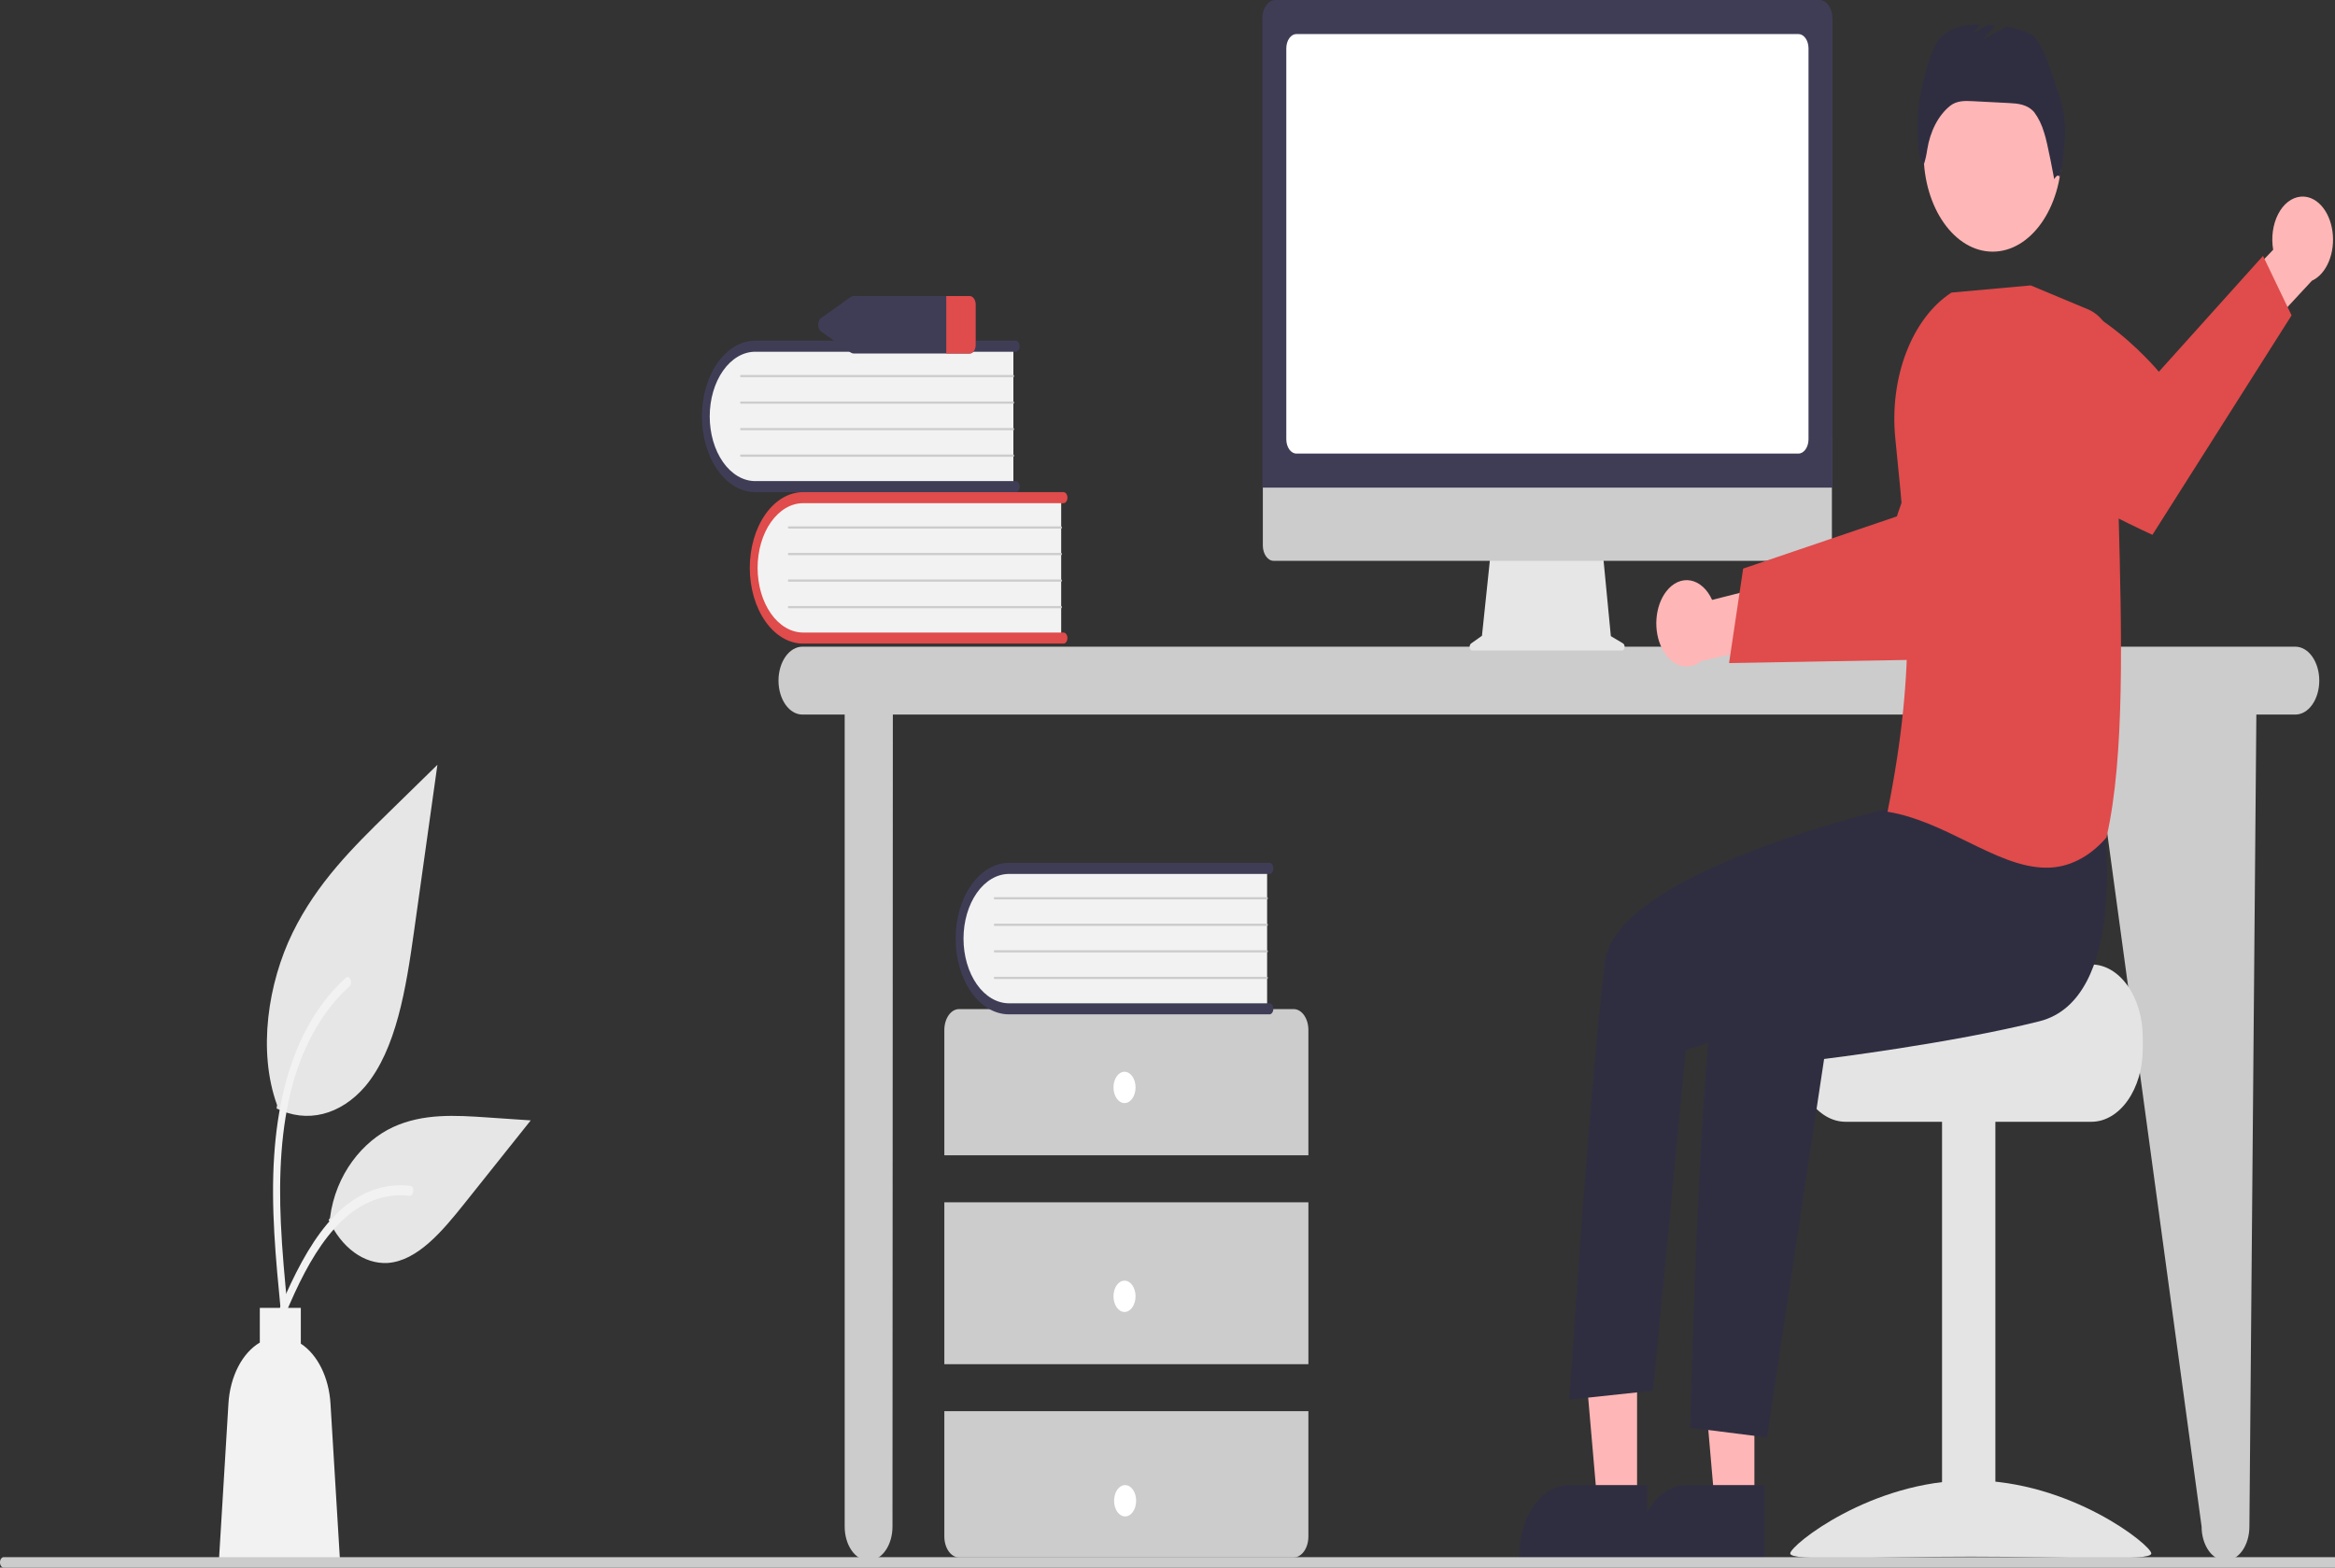 <svg width="490" height="329" viewBox="0 0 490 329" fill="none" xmlns="http://www.w3.org/2000/svg">
<rect x="0" y="0" width="490" height="329" fill="#333333" stroke="none"/>
<g clip-path="url(#clip0_31_39)">
<path d="M481.684 135.722H168.383C167.053 135.722 165.777 136.473 164.836 137.809C163.896 139.145 163.367 140.957 163.367 142.846C163.367 144.735 163.896 146.547 164.836 147.883C165.777 149.219 167.053 149.97 168.383 149.97H177.257V320.392C177.257 322.281 177.786 324.093 178.727 325.429C179.667 326.765 180.943 327.516 182.273 327.516C183.604 327.516 184.879 326.765 185.82 325.429C186.761 324.093 187.289 322.281 187.289 320.392L187.365 149.97H438.821L462.006 320.392C462.006 322.281 462.534 324.093 463.475 325.429C464.416 326.765 465.692 327.516 467.022 327.516C468.352 327.516 469.628 326.765 470.569 325.429C471.509 324.093 472.038 322.281 472.038 320.392L473.497 149.97H481.684C483.014 149.97 484.29 149.219 485.23 147.883C486.171 146.547 486.7 144.735 486.7 142.846C486.7 140.957 486.171 139.145 485.23 137.809C484.29 136.473 483.014 135.722 481.684 135.722Z" fill="#CCCCCC"/>
<path d="M222.69 103.98V134.147H169.473C168.078 134.216 166.688 133.894 165.381 133.2C164.074 132.505 162.876 131.452 161.855 130.1C160.835 128.748 160.012 127.124 159.433 125.32C158.854 123.517 158.532 121.569 158.483 119.588C158.435 117.607 158.661 115.632 159.15 113.776C159.639 111.92 160.381 110.218 161.333 108.769C162.284 107.319 163.428 106.15 164.698 105.329C165.968 104.507 167.339 104.049 168.734 103.98C168.98 103.968 169.227 103.968 169.473 103.98L222.69 103.98Z" fill="#F2F2F2"/>
<path d="M223.997 133.915C223.997 134.223 223.911 134.518 223.757 134.735C223.604 134.953 223.397 135.075 223.18 135.075H168.525C165.558 135.072 162.713 133.396 160.616 130.415C158.519 127.435 157.341 123.393 157.341 119.179C157.341 114.965 158.519 110.924 160.616 107.943C162.713 104.963 165.558 103.287 168.525 103.284H223.18C223.287 103.283 223.394 103.313 223.493 103.371C223.593 103.429 223.683 103.515 223.759 103.622C223.835 103.73 223.895 103.858 223.937 103.999C223.978 104.14 223.999 104.291 223.999 104.444C223.999 104.596 223.978 104.748 223.937 104.889C223.895 105.03 223.835 105.158 223.759 105.265C223.683 105.373 223.593 105.459 223.493 105.517C223.394 105.575 223.287 105.605 223.18 105.604H168.525C165.993 105.61 163.565 107.042 161.776 109.587C159.986 112.133 158.981 115.583 158.981 119.179C158.981 122.776 159.986 126.226 161.776 128.771C163.565 131.316 165.993 132.749 168.525 132.755H223.18C223.397 132.755 223.604 132.877 223.757 133.095C223.911 133.312 223.997 133.607 223.997 133.915Z" fill="#E04B4B"/>
<path d="M222.69 110.941H165.502C165.459 110.942 165.418 110.918 165.387 110.875C165.356 110.832 165.339 110.773 165.338 110.711C165.338 110.65 165.355 110.591 165.385 110.547C165.415 110.503 165.456 110.478 165.499 110.477H222.69C222.733 110.478 222.774 110.503 222.804 110.546C222.834 110.59 222.851 110.648 222.851 110.709C222.851 110.771 222.834 110.829 222.804 110.873C222.774 110.916 222.733 110.941 222.69 110.941Z" fill="#CCCCCC"/>
<path d="M222.69 116.511H165.502C165.459 116.511 165.418 116.487 165.387 116.444C165.356 116.401 165.339 116.342 165.338 116.281C165.338 116.219 165.355 116.16 165.385 116.116C165.415 116.073 165.456 116.047 165.499 116.047H222.69C222.733 116.047 222.774 116.072 222.804 116.115C222.834 116.159 222.851 116.218 222.851 116.279C222.851 116.34 222.834 116.399 222.804 116.442C222.774 116.485 222.733 116.51 222.69 116.511Z" fill="#CCCCCC"/>
<path d="M222.69 122.08H165.502C165.459 122.08 165.418 122.056 165.387 122.013C165.356 121.97 165.339 121.912 165.338 121.85C165.338 121.789 165.355 121.73 165.385 121.686C165.415 121.642 165.456 121.617 165.499 121.616H222.69C222.733 121.617 222.774 121.641 222.804 121.685C222.834 121.728 222.851 121.787 222.851 121.848C222.851 121.909 222.834 121.968 222.804 122.011C222.774 122.055 222.733 122.079 222.69 122.08Z" fill="#CCCCCC"/>
<path d="M222.69 127.649H165.502C165.459 127.65 165.418 127.626 165.387 127.583C165.356 127.539 165.339 127.481 165.338 127.419C165.338 127.358 165.355 127.299 165.385 127.255C165.415 127.211 165.456 127.186 165.499 127.185H222.69C222.733 127.186 222.774 127.211 222.804 127.254C222.834 127.297 222.851 127.356 222.851 127.417C222.851 127.478 222.834 127.537 222.804 127.581C222.774 127.624 222.733 127.649 222.69 127.649Z" fill="#CCCCCC"/>
<path d="M212.658 72.197V102.364H159.441C156.625 102.503 153.884 101.048 151.823 98.317C149.762 95.587 148.549 91.806 148.451 87.805C148.353 83.805 149.378 79.913 151.301 76.986C153.223 74.059 155.886 72.336 158.702 72.197C158.949 72.185 159.195 72.185 159.441 72.197H212.658Z" fill="#F2F2F2"/>
<path d="M213.965 102.132C213.965 102.44 213.879 102.735 213.726 102.952C213.572 103.17 213.365 103.292 213.148 103.292H158.493C155.525 103.292 152.678 101.618 150.579 98.636C148.48 95.656 147.301 91.612 147.301 87.397C147.301 83.181 148.48 79.138 150.579 76.156C152.678 73.175 155.525 71.501 158.493 71.501H213.148C213.255 71.501 213.362 71.531 213.461 71.589C213.56 71.647 213.65 71.733 213.726 71.841C213.802 71.948 213.862 72.076 213.903 72.217C213.944 72.358 213.965 72.509 213.965 72.661C213.965 72.813 213.944 72.964 213.903 73.105C213.862 73.246 213.802 73.374 213.726 73.481C213.65 73.589 213.56 73.675 213.461 73.733C213.362 73.791 213.255 73.821 213.148 73.821H158.493C155.958 73.821 153.527 75.251 151.735 77.797C149.942 80.343 148.935 83.796 148.935 87.397C148.935 90.997 149.942 94.45 151.735 96.996C153.527 99.541 155.958 100.972 158.493 100.972H213.148C213.365 100.972 213.572 101.094 213.726 101.312C213.879 101.529 213.965 101.824 213.965 102.132Z" fill="#3F3D56"/>
<path d="M212.658 79.159H155.471C155.427 79.159 155.386 79.135 155.355 79.092C155.324 79.049 155.307 78.99 155.306 78.929C155.306 78.867 155.323 78.808 155.353 78.764C155.383 78.72 155.424 78.695 155.468 78.695H212.658C212.701 78.695 212.742 78.72 212.772 78.763C212.803 78.807 212.82 78.865 212.82 78.927C212.82 78.988 212.803 79.046 212.772 79.09C212.742 79.133 212.701 79.158 212.658 79.159Z" fill="#CCCCCC"/>
<path d="M212.658 84.728H155.471C155.427 84.728 155.386 84.704 155.355 84.661C155.324 84.618 155.307 84.559 155.306 84.498C155.306 84.437 155.323 84.377 155.353 84.334C155.383 84.29 155.424 84.265 155.468 84.264H212.658C212.701 84.264 212.742 84.289 212.772 84.333C212.803 84.376 212.82 84.435 212.82 84.496C212.82 84.557 212.803 84.616 212.772 84.659C212.742 84.703 212.701 84.727 212.658 84.728Z" fill="#CCCCCC"/>
<path d="M212.658 90.297H155.471C155.427 90.297 155.386 90.273 155.355 90.23C155.324 90.187 155.307 90.129 155.306 90.067C155.306 90.006 155.323 89.947 155.353 89.903C155.383 89.859 155.424 89.834 155.468 89.833H212.658C212.701 89.834 212.742 89.858 212.772 89.902C212.803 89.945 212.82 90.004 212.82 90.065C212.82 90.126 212.803 90.185 212.772 90.228C212.742 90.272 212.701 90.297 212.658 90.297Z" fill="#CCCCCC"/>
<path d="M212.658 95.867H155.471C155.427 95.867 155.386 95.843 155.355 95.8C155.324 95.757 155.307 95.698 155.306 95.637C155.306 95.575 155.323 95.516 155.353 95.472C155.383 95.428 155.424 95.403 155.468 95.402H212.658C212.701 95.403 212.742 95.428 212.772 95.471C212.803 95.515 212.82 95.573 212.82 95.634C212.82 95.696 212.803 95.754 212.772 95.798C212.742 95.841 212.701 95.866 212.658 95.867Z" fill="#CCCCCC"/>
<path d="M274.565 242.471V216.168C274.565 215.005 274.24 213.89 273.661 213.068C273.082 212.246 272.297 211.784 271.478 211.784H201.256C200.437 211.784 199.652 212.246 199.073 213.068C198.494 213.89 198.169 215.005 198.169 216.168V242.471H274.565Z" fill="#CCCCCC"/>
<path d="M274.565 252.335H198.169V286.309H274.565V252.335Z" fill="#CCCCCC"/>
<path d="M198.169 296.173V322.476C198.169 323.639 198.494 324.754 199.073 325.576C199.652 326.398 200.437 326.86 201.256 326.86H271.478C272.297 326.86 273.082 326.398 273.661 325.576C274.24 324.754 274.565 323.639 274.565 322.476V296.173H198.169Z" fill="#CCCCCC"/>
<path d="M235.981 231.511C237.26 231.511 238.296 230.039 238.296 228.223C238.296 226.407 237.26 224.935 235.981 224.935C234.702 224.935 233.666 226.407 233.666 228.223C233.666 230.039 234.702 231.511 235.981 231.511Z" fill="white"/>
<path d="M235.981 275.35C237.26 275.35 238.296 273.878 238.296 272.062C238.296 270.246 237.26 268.774 235.981 268.774C234.702 268.774 233.666 270.246 233.666 272.062C233.666 273.878 234.702 275.35 235.981 275.35Z" fill="white"/>
<path d="M236.105 318.26C237.384 318.26 238.42 316.788 238.42 314.972C238.42 313.156 237.384 311.684 236.105 311.684C234.827 311.684 233.79 313.156 233.79 314.972C233.79 316.788 234.827 318.26 236.105 318.26Z" fill="white"/>
<path d="M265.903 181.793V211.96H212.687C209.871 212.097 207.133 210.64 205.074 207.91C203.014 205.18 201.802 201.4 201.704 197.402C201.606 193.403 202.63 189.513 204.551 186.586C206.472 183.659 209.132 181.935 211.947 181.793C212.194 181.781 212.44 181.781 212.687 181.793H265.903Z" fill="#F2F2F2"/>
<path d="M267.211 211.728C267.211 212.036 267.124 212.331 266.971 212.548C266.818 212.766 266.61 212.888 266.394 212.888H211.739C208.771 212.889 205.925 211.217 203.826 208.237C201.726 205.258 200.546 201.217 200.544 197.002C200.542 192.787 201.719 188.744 203.816 185.761C205.913 182.779 208.758 181.101 211.726 181.097H266.394C266.501 181.097 266.608 181.126 266.707 181.184C266.806 181.242 266.897 181.328 266.973 181.436C267.049 181.543 267.109 181.671 267.15 181.812C267.192 181.953 267.213 182.105 267.213 182.257C267.213 182.41 267.192 182.561 267.15 182.702C267.109 182.843 267.049 182.971 266.973 183.079C266.897 183.186 266.806 183.272 266.707 183.33C266.608 183.388 266.501 183.418 266.394 183.417H211.739C209.206 183.422 206.778 184.854 204.988 187.4C203.199 189.945 202.193 193.395 202.193 196.993C202.193 200.59 203.199 204.04 204.988 206.586C206.778 209.131 209.206 210.563 211.739 210.568H266.394C266.61 210.568 266.818 210.69 266.971 210.908C267.124 211.125 267.211 211.42 267.211 211.728Z" fill="#3F3D56"/>
<path d="M265.903 188.755H208.716C208.673 188.755 208.632 188.731 208.601 188.688C208.57 188.645 208.553 188.586 208.552 188.525C208.552 188.463 208.568 188.404 208.599 188.36C208.629 188.317 208.67 188.291 208.713 188.291H265.904C265.947 188.291 265.988 188.316 266.018 188.359C266.048 188.403 266.065 188.462 266.065 188.523C266.065 188.584 266.048 188.642 266.018 188.686C265.988 188.729 265.947 188.754 265.903 188.755Z" fill="#CCCCCC"/>
<path d="M265.903 194.324H208.716C208.673 194.324 208.632 194.3 208.601 194.257C208.57 194.214 208.553 194.156 208.552 194.094C208.552 194.033 208.568 193.974 208.599 193.93C208.629 193.886 208.67 193.861 208.713 193.86H265.904C265.947 193.861 265.988 193.885 266.018 193.929C266.048 193.972 266.065 194.031 266.065 194.092C266.065 194.153 266.048 194.212 266.018 194.255C265.988 194.299 265.947 194.323 265.903 194.324Z" fill="#CCCCCC"/>
<path d="M265.903 199.893H208.716C208.673 199.894 208.632 199.87 208.601 199.827C208.57 199.784 208.553 199.725 208.552 199.664C208.552 199.602 208.568 199.543 208.599 199.499C208.629 199.455 208.67 199.43 208.713 199.429H265.904C265.947 199.43 265.988 199.455 266.018 199.498C266.048 199.542 266.065 199.6 266.065 199.661C266.065 199.723 266.048 199.781 266.018 199.825C265.988 199.868 265.947 199.893 265.903 199.893Z" fill="#CCCCCC"/>
<path d="M265.903 205.463H208.716C208.673 205.463 208.632 205.439 208.601 205.396C208.57 205.353 208.553 205.294 208.552 205.233C208.552 205.171 208.568 205.112 208.599 205.068C208.629 205.024 208.67 204.999 208.713 204.999H265.904C265.947 204.999 265.988 205.024 266.018 205.067C266.048 205.111 266.065 205.169 266.065 205.231C266.065 205.292 266.048 205.35 266.018 205.394C265.988 205.437 265.947 205.462 265.903 205.463Z" fill="#CCCCCC"/>
<path d="M203.404 62.133H179.157C178.927 62.133 178.7 62.208 178.494 62.352L172.374 66.703C172.173 66.825 172.001 67.028 171.881 67.287C171.76 67.546 171.695 67.85 171.695 68.161C171.695 68.472 171.76 68.776 171.881 69.035C172.001 69.294 172.173 69.497 172.374 69.619L178.494 73.969C178.7 74.114 178.927 74.189 179.157 74.189H203.404C203.738 74.216 204.066 74.056 204.317 73.742C204.569 73.428 204.723 72.986 204.746 72.512V63.81C204.723 63.336 204.569 62.894 204.317 62.58C204.066 62.266 203.738 62.106 203.404 62.133Z" fill="#3F3D56"/>
<path d="M204.746 63.81V72.512C204.723 72.986 204.569 73.428 204.317 73.742C204.066 74.056 203.738 74.216 203.403 74.189H198.573V62.133H203.403C203.738 62.106 204.066 62.266 204.317 62.58C204.569 62.894 204.723 63.336 204.746 63.81Z" fill="#E04B4B"/>
<path d="M58.041 232.643C61.163 234.202 64.515 234.592 67.774 233.777C71.033 232.962 74.09 230.968 76.649 227.988C83.166 220.219 85.21 207.42 86.872 195.568C88.512 183.883 90.151 172.198 91.79 160.513L81.494 170.582C74.09 177.822 66.519 185.295 61.392 195.783C56.266 206.271 54.028 220.588 58.147 231.936" fill="#E6E6E6"/>
<path d="M58.921 275.085C57.879 264.304 56.808 253.385 57.539 242.489C58.188 232.812 60.266 223.361 64.498 215.611C66.745 211.506 69.478 207.988 72.576 205.216C73.383 204.492 74.127 206.31 73.323 207.031C67.963 211.842 63.818 218.945 61.484 227.318C58.907 236.629 58.493 246.778 58.937 256.668C59.205 262.649 59.775 268.591 60.348 274.526C60.394 274.794 60.365 275.077 60.269 275.317C60.173 275.557 60.017 275.736 59.831 275.818C59.642 275.891 59.441 275.854 59.27 275.717C59.1 275.58 58.974 275.352 58.921 275.085Z" fill="#F2F2F2"/>
<path d="M68.958 256.008C70.297 258.899 72.138 261.25 74.303 262.837C76.467 264.424 78.883 265.192 81.318 265.068C87.574 264.646 92.79 258.444 97.486 252.557L111.374 235.142L102.182 234.517C95.572 234.068 88.792 233.649 82.496 236.544C76.2 239.439 70.394 246.406 69.243 255.661" fill="#E6E6E6"/>
<path d="M55.976 281.282C60.992 268.677 66.81 254.669 77.205 250.191C80.096 248.951 83.126 248.506 86.134 248.882C87.082 248.998 86.846 251.073 85.899 250.958C80.857 250.363 75.825 252.254 71.65 256.312C67.632 260.196 64.504 265.596 61.856 271.322C60.234 274.83 58.781 278.486 57.328 282.138C56.864 283.305 55.506 282.462 55.976 281.282Z" fill="#F2F2F2"/>
<path d="M47.94 294.549C48.109 291.768 48.812 289.106 49.972 286.853C51.133 284.6 52.706 282.843 54.522 281.772V274.485H63.127V282.002C64.853 283.125 66.338 284.878 67.431 287.082C68.525 289.286 69.187 291.863 69.351 294.549L71.374 327.956H45.916L47.94 294.549Z" fill="#F2F2F2"/>
<path d="M340.597 135.037L338.037 133.506L336.281 115.28H312.895L310.991 133.432L308.701 135.058C308.591 135.136 308.503 135.264 308.452 135.422C308.4 135.579 308.387 135.757 308.415 135.927C308.443 136.096 308.511 136.247 308.607 136.355C308.703 136.463 308.822 136.522 308.944 136.522H340.386C340.512 136.522 340.633 136.46 340.73 136.347C340.828 136.234 340.894 136.077 340.919 135.902C340.944 135.727 340.926 135.546 340.867 135.388C340.808 135.23 340.713 135.107 340.597 135.037Z" fill="#E6E6E6"/>
<path d="M382.156 117.705H267.276C266.674 117.703 266.096 117.362 265.67 116.756C265.245 116.15 265.005 115.329 265.005 114.473V91.466H384.427V114.473C384.427 115.329 384.188 116.15 383.762 116.756C383.336 117.362 382.759 117.703 382.156 117.705Z" fill="#CCCCCC"/>
<path d="M384.547 102.339H264.901V3.897C264.902 2.864 265.191 1.873 265.705 1.143C266.22 0.412 266.917 0.001 267.644 0H381.803C382.531 0.001 383.228 0.412 383.742 1.143C384.257 1.873 384.546 2.864 384.547 3.897L384.547 102.339Z" fill="#3F3D56"/>
<path d="M377.401 95.194H272.047C271.486 95.194 270.948 94.877 270.552 94.314C270.155 93.75 269.932 92.987 269.932 92.19V10.149C269.932 9.353 270.155 8.589 270.552 8.026C270.948 7.463 271.486 7.146 272.047 7.145H377.401C377.962 7.146 378.499 7.463 378.896 8.026C379.293 8.589 379.516 9.353 379.516 10.149V92.19C379.516 92.987 379.293 93.75 378.896 94.314C378.499 94.877 377.962 95.194 377.401 95.194Z" fill="white"/>
<path d="M349.652 124.143C350.332 123.25 351.142 122.581 352.024 122.181C352.906 121.781 353.84 121.661 354.758 121.829C355.676 121.996 356.558 122.448 357.34 123.152C358.122 123.856 358.786 124.795 359.285 125.902L373.535 122.304L377.187 134.07L357.013 138.75C355.647 139.817 354.053 140.136 352.532 139.646C351.012 139.155 349.671 137.89 348.764 136.089C347.857 134.289 347.446 132.078 347.61 129.876C347.773 127.674 348.5 125.634 349.652 124.143Z" fill="#FFB6B6"/>
<path d="M362.846 139.166L377.702 138.903L379.583 138.867L409.809 138.326C409.809 138.326 418.017 127.204 425.164 115.754L424.162 105.464C423.185 95.364 419.657 86.113 414.236 79.432C404 89.146 398.063 108.375 398.063 108.375L379.322 114.741L377.447 115.378L365.802 119.33L362.846 139.166Z" fill="#E04B4B"/>
<path d="M438.897 202.417H411.166C411.166 204.104 380.852 205.474 380.852 205.474C380.183 206.189 379.574 207.009 379.035 207.92C377.417 210.661 376.533 214.125 376.538 217.703V220.148C376.539 224.202 377.673 228.089 379.692 230.955C381.71 233.822 384.447 235.433 387.301 235.434H438.897C441.751 235.431 444.487 233.819 446.505 230.953C448.523 228.087 449.658 224.201 449.66 220.148V217.703C449.656 213.65 448.521 209.765 446.503 206.9C444.486 204.035 441.75 202.422 438.897 202.417Z" fill="#E4E4E4"/>
<path d="M418.731 234.827H407.538V326.587H418.731V234.827Z" fill="#E4E4E4"/>
<path d="M375.679 326.029C375.679 327.746 392.641 326.693 413.565 326.693C434.489 326.693 451.45 327.746 451.45 326.029C451.45 324.311 434.489 310.69 413.565 310.69C392.641 310.69 375.679 324.311 375.679 326.029Z" fill="#E4E4E4"/>
<path d="M368.16 315.544L359.83 315.543L355.867 269.908L368.161 269.909L368.16 315.544Z" fill="#FFB6B6"/>
<path d="M370.285 327.013L343.423 327.011V326.529C343.424 322.591 344.525 318.814 346.486 316.029C348.447 313.245 351.106 311.68 353.879 311.68H353.879L370.285 311.681L370.285 327.013Z" fill="#2F2E41"/>
<path d="M343.539 315.544L335.208 315.543L331.245 269.908L343.54 269.909L343.539 315.544Z" fill="#FFB6B6"/>
<path d="M345.663 327.013L318.802 327.011V326.529C318.802 322.591 319.903 318.814 321.864 316.029C323.825 313.245 326.484 311.68 329.257 311.68H329.257L345.663 311.681L345.663 327.013Z" fill="#2F2E41"/>
<path d="M418.162 52.815C426.162 52.815 432.647 43.605 432.647 32.244C432.647 20.882 426.162 11.672 418.162 11.672C410.163 11.672 403.678 20.882 403.678 32.244C403.678 43.605 410.163 52.815 418.162 52.815Z" fill="#FFB6B6"/>
<path d="M441.605 173.192C441.605 173.192 446.465 209.691 427.974 214.339C409.482 218.987 382.789 222.253 382.789 222.253L370.802 301.682L354.698 299.641C354.698 299.641 356.839 204.025 362.107 196.545C367.374 189.064 400.664 166.666 400.664 166.666L441.605 173.192Z" fill="#2F2E41"/>
<path d="M405.49 157.895L397.402 169.418C397.402 169.418 339.007 182.777 336.754 201.932C333.353 230.852 329.336 293.74 329.336 293.74L346.893 291.87L353.778 220.383L381.869 211.308L413.83 186.571L405.49 157.895Z" fill="#2F2E41"/>
<path d="M432.101 19.964C430.671 16.133 428.854 8.497 425.968 7.08C424.365 6.326 422.709 5.824 421.029 5.586L416.123 8.266L418.793 5.317C418.273 5.273 417.754 5.237 417.235 5.209L413.925 7.017L415.618 5.146C412.532 5.101 409.347 5.557 406.957 8.225C404.918 10.499 402.899 19.114 402.572 22.766C402.223 26.26 402.345 29.816 402.932 33.245L403.771 34.376C404.064 33.422 404.284 32.425 404.428 31.404C404.729 29.495 405.306 27.696 406.123 26.122C406.94 24.548 407.979 23.233 409.173 22.261L409.219 22.224C410.625 21.1 412.331 21.152 413.943 21.234L421.599 21.626C423.441 21.72 425.425 21.885 426.861 23.526C427.774 24.737 428.491 26.214 428.965 27.855C429.678 29.901 431.073 37.616 431.073 37.616C431.073 37.616 431.862 36.159 432.24 37.243C432.846 34.415 433.215 31.495 433.338 28.544C433.459 25.58 433.032 22.622 432.101 19.964Z" fill="#2F2E41"/>
<path d="M482.761 41.278C481.837 41.364 480.938 41.737 480.126 42.371C479.315 43.004 478.611 43.883 478.065 44.944C477.518 46.006 477.142 47.225 476.963 48.515C476.784 49.805 476.806 51.136 477.029 52.412L465.381 64.615L468.876 76.476L485.154 58.916C486.64 58.243 487.9 56.821 488.696 54.917C489.492 53.014 489.769 50.761 489.474 48.587C489.179 46.413 488.333 44.468 487.096 43.121C485.858 41.774 484.316 41.118 482.761 41.278Z" fill="#FFB6B6"/>
<path d="M480.887 66.189L451.687 112.247C451.687 112.247 437.723 105.899 426.923 99.016L422.072 77.852C420.945 72.943 420.464 67.781 420.653 62.624C435.624 56.966 453.038 78.018 453.038 78.018L474.895 53.703L480.887 66.189Z" fill="#E04B4B"/>
<path d="M412.752 176.594C407.542 174.038 402.156 171.395 396.345 170.403L396.096 170.361L396.164 170.017C402.179 140.024 400.678 120.837 397.73 92.016C397.104 85.799 397.909 79.461 400.027 73.948C402.144 68.435 405.46 64.042 409.48 61.426L409.516 61.403L426.111 59.905L426.149 59.902L438.218 64.943C439.954 65.674 441.474 67.193 442.544 69.267C443.614 71.342 444.176 73.857 444.143 76.429C444.013 85.907 444.29 96.489 444.584 107.693C445.242 132.827 445.923 158.817 442.059 175.68L442.038 175.768L441.987 175.826C438.434 179.935 433.983 182.156 429.401 182.104C423.984 182.104 418.456 179.392 412.752 176.594Z" fill="#E04B4B"/>
<path d="M533.228 329H0.772C0.567 329 0.371 328.885 0.226 328.679C0.081 328.473 0 328.195 0 327.904C0 327.613 0.081 327.335 0.226 327.129C0.371 326.924 0.567 326.808 0.772 326.808H533.228C533.433 326.808 533.629 326.924 533.774 327.129C533.919 327.335 534 327.613 534 327.904C534 328.195 533.919 328.473 533.774 328.679C533.629 328.885 533.433 329 533.228 329Z" fill="#CCCCCC"/>
</g>
<defs>
<clipPath id="clip0_31_39">
<rect width="490" height="329" fill="white"/>
</clipPath>
</defs>
</svg>
